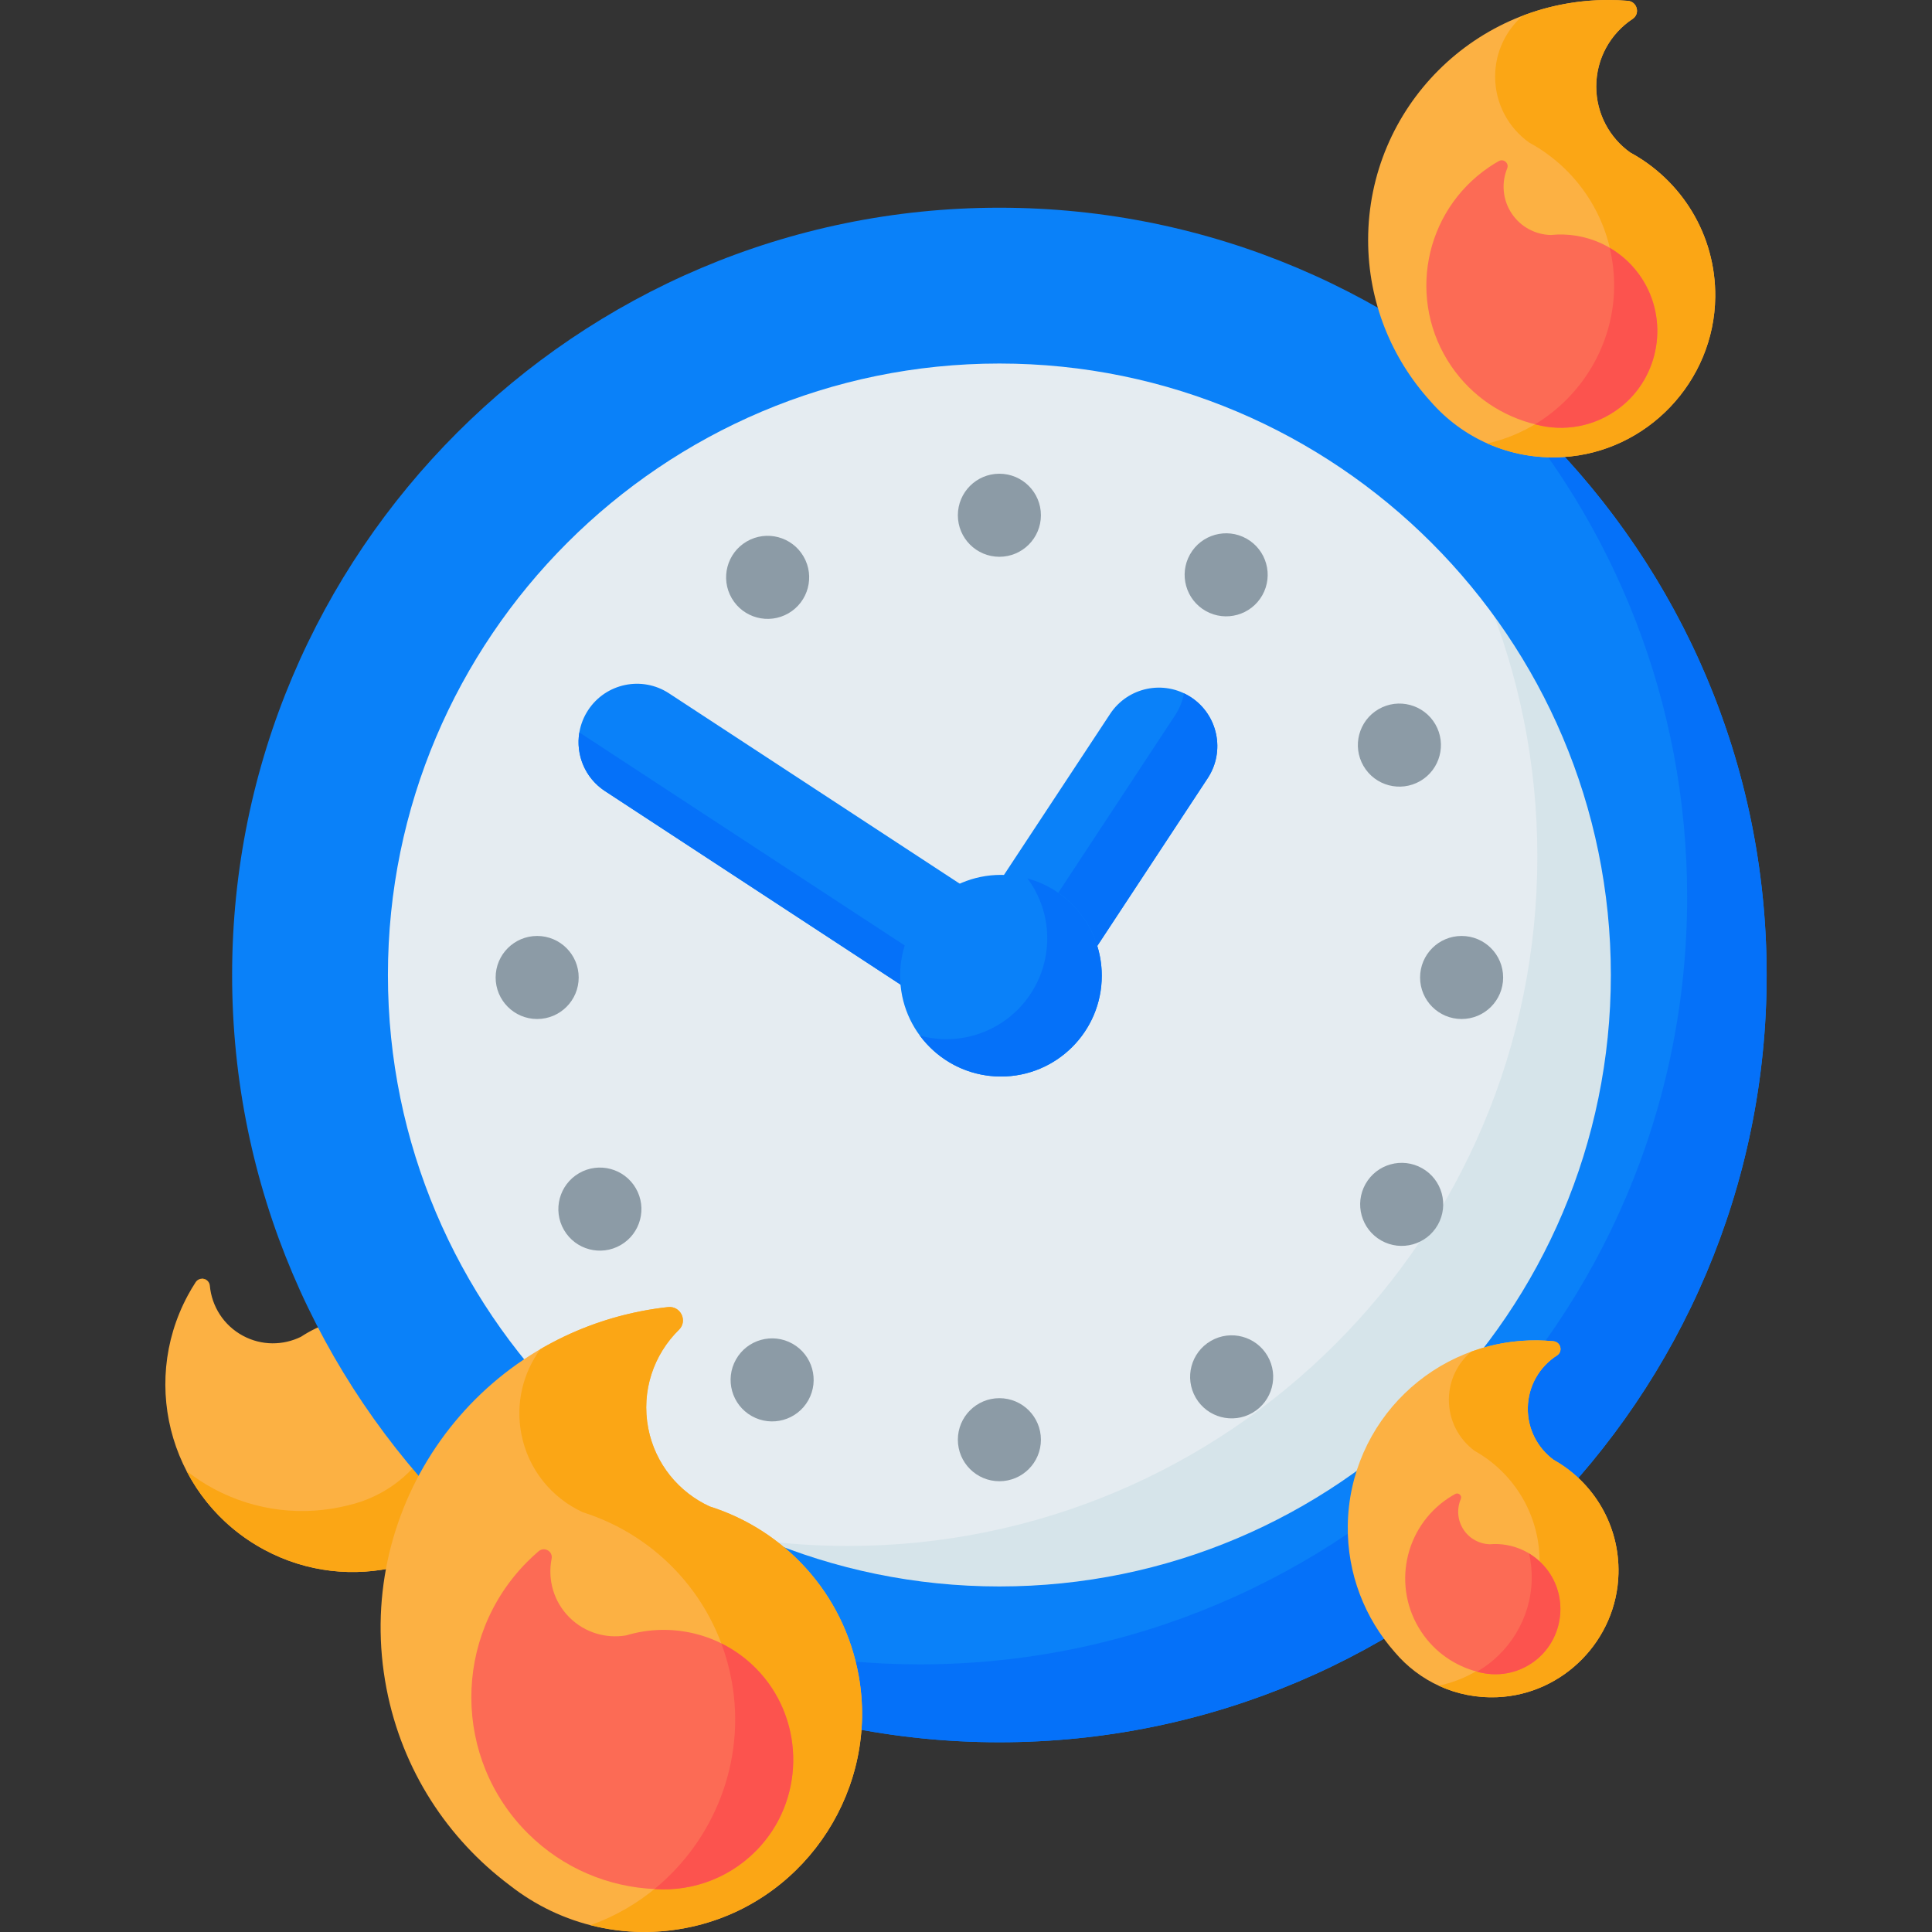 <svg id="Capa_1" enable-background="new 0 0 512 512" height="512" viewBox="0 0 512 512" width="512" xmlns="http://www.w3.org/2000/svg"><rect x="0" y="0" width="512" height="512" fill="#333333" stroke="none"/><path d="m79.742 354.269c-4.7 2.303-10.4 2.39-15.361-.278-5.154-2.772-8.274-7.848-8.772-13.27-.179-1.942-2.715-2.542-3.777-.905-.731 1.128-1.423 2.294-2.071 3.499-13.012 24.193-3.947 54.354 20.246 67.366 11.335 6.096 23.973 7.323 35.55 4.44 9.774-2.194 18.517-8.709 23.142-18.645 7.391-15.874 1.1-35.071-14.227-43.54-11.325-6.257-24.652-5.286-34.73 1.333z" fill="#fcb143"/><path d="m54.835 339.325c-.413-.321-.929-.485-1.451-.442.481.169.964.32 1.451.442z" fill="#fba615"/><path d="m115.977 353.822c3.287 8.315 3.305 17.886-.698 26.485-4.626 9.935-13.369 16.451-23.142 18.645-11.577 2.883-24.215 1.656-35.55-4.44-2.558-1.375-4.935-2.953-7.146-4.684 4.447 8.568 11.424 15.936 20.567 20.853 11.335 6.096 23.973 7.323 35.55 4.44 9.774-2.193 18.517-8.709 23.142-18.644 7.143-15.345 1.502-33.791-12.723-42.655z" fill="#fba615"/><circle cx="264.848" cy="258.382" fill="#e5ecf1" r="182.69"/><path d="m356.126 100.099c31.748 32.866 51.286 77.601 51.286 126.905 0 100.897-81.793 182.69-182.69 182.69-33.249 0-64.421-8.886-91.278-24.407 33.221 34.391 79.811 55.784 131.403 55.784 100.897 0 182.69-81.793 182.69-182.69.001-67.646-36.769-126.703-91.411-158.282z" fill="#d6e4ea"/><path d="m264.848 461.717c-112.119 0-203.335-91.216-203.335-203.335s91.216-203.335 203.335-203.335 203.335 91.216 203.335 203.335-91.216 203.335-203.335 203.335zm0-365.379c-89.352 0-162.045 72.693-162.045 162.045s72.693 162.045 162.045 162.045 162.045-72.693 162.045-162.045-72.694-162.045-162.045-162.045z" fill="#0a81f9"/><path d="m396.151 103.261c31.693 35.869 50.959 82.961 50.959 134.476 0 112.119-91.216 203.335-203.335 203.335-50.009 0-95.85-18.158-131.303-48.213 37.285 42.198 91.771 68.858 152.375 68.858 112.119 0 203.335-91.216 203.335-203.335.001-62.11-28.001-117.794-72.031-155.121z" fill="#0571f9"/><path d="m269.091 275.445c-4.02.839-8.208.046-11.644-2.204l-97.125-63.596c-7.154-4.685-9.156-14.281-4.472-21.436s14.282-9.157 21.436-4.472l84.171 55.114 32.709-49.617c4.684-7.155 14.282-9.157 21.436-4.472 7.154 4.684 9.156 14.281 4.472 21.436l-41.191 62.571c-2.25 3.436-5.771 5.837-9.792 6.676z" fill="#0a81f9"/><path d="m315.602 184.762c-.596-.39-1.214-.717-1.84-1.016-.358 1.984-1.112 3.93-2.286 5.723l-41.191 62.571c-2.249 3.436-5.771 5.837-9.792 6.676-4.02.839-8.209.046-11.644-2.204l-95.308-62.407c-.993 5.881 1.471 12.062 6.78 15.539l97.125 63.596c3.436 2.249 7.624 3.042 11.644 2.204 4.02-.839 7.542-3.24 9.792-6.676l41.191-62.571c4.685-7.153 2.683-16.751-4.471-21.435z" fill="#0571f9"/><circle cx="265.262" cy="258.571" fill="#0a81f9" r="26.718"/><path d="m272.298 232.796c3.286 4.439 5.231 9.931 5.231 15.878 0 14.756-11.962 26.718-26.718 26.718-2.436 0-4.793-.332-7.035-.943 4.867 6.575 12.678 10.84 21.487 10.84 14.756 0 26.718-11.962 26.718-26.718 0-12.32-8.342-22.687-19.683-25.775z" fill="#0571f9"/><path d="m188.085 399.228c-8.166-3.757-14.467-11.252-16.299-20.751-1.903-9.87 1.47-19.531 8.147-26.077 2.392-2.346.438-6.373-2.893-6.01-2.295.25-4.598.595-6.905 1.04-46.327 8.931-76.642 53.727-67.71 100.053 4.185 21.705 16.265 39.861 32.666 52.144 13.526 10.631 31.688 15.199 49.933 10.576 29.153-7.386 47.882-36.594 42.524-66.186-3.96-21.867-19.714-38.555-39.463-44.789z" fill="#fcb143"/><g fill="#8c9ba6"><circle cx="387.342" cy="259.043" r="11.005"/><circle cx="142.354" cy="259.043" r="11.005"/><circle cx="264.848" cy="381.537" r="11.005"/><circle cx="264.848" cy="136.548" r="11.005"/><ellipse cx="371.547" cy="319.21" rx="11.005" ry="11.005" transform="matrix(.491 -.871 .871 .491 -89.001 486.057)"/><ellipse cx="204.68" cy="365.742" rx="11.005" ry="11.005" transform="matrix(.491 -.871 .871 .491 -214.437 364.383)"/><ellipse cx="325.015" cy="152.343" rx="11.005" ry="11.005" transform="matrix(.491 -.871 .871 .491 32.673 360.621)"/><ellipse cx="326.301" cy="365.007" rx="11.005" ry="11.005" transform="matrix(.865 -.502 .502 .865 -139.083 212.953)"/><ellipse cx="203.395" cy="153.078" rx="11.005" ry="11.005" transform="matrix(.865 -.502 .502 .865 -49.349 122.696)"/><ellipse cx="158.884" cy="320.495" rx="11.005" ry="11.005" transform="matrix(.865 -.502 .502 .865 -139.345 122.958)"/><ellipse cx="370.812" cy="197.59" rx="11.005" ry="11.005" transform="matrix(.865 -.502 .502 .865 -49.087 212.692)"/></g><path d="m432.014 40.411c-5.442-3.899-8.994-10.268-8.994-17.473 0-7.486 3.829-14.075 9.634-17.921 2.08-1.378 1.219-4.599-1.268-4.803-1.713-.142-3.446-.214-5.196-.214-35.138 0-63.623 28.485-63.623 63.623 0 16.463 6.275 31.443 16.537 42.738 8.393 9.681 21.03 15.583 35.025 14.774 22.361-1.291 40.175-20.01 40.429-42.406.187-16.55-8.981-30.975-22.544-38.318z" fill="#fcb143"/><path d="m432.014 40.411c-5.442-3.899-8.994-10.268-8.994-17.473 0-7.486 3.829-14.075 9.634-17.921 2.08-1.378 1.219-4.599-1.268-4.803-1.713-.142-3.446-.214-5.196-.214-7.992 0-15.633 1.487-22.68 4.178-4.464 3.936-7.286 9.691-7.286 16.112 0 7.205 3.552 13.575 8.994 17.473 13.563 7.343 22.731 21.768 22.544 38.318-.227 20.059-14.545 37.157-33.595 41.438 6.047 2.689 12.826 4.029 19.962 3.617 22.361-1.291 40.175-20.01 40.429-42.406.187-16.551-8.981-30.976-22.544-38.319z" fill="#fba615"/><path d="m410.989 62.276c-3.988-.092-7.876-2.035-10.295-5.583-2.514-3.686-2.841-8.216-1.274-12.059.561-1.377-.944-2.673-2.237-1.939-.891.506-1.768 1.052-2.63 1.64-17.3 11.799-21.759 35.388-9.961 52.688 5.528 8.105 13.648 13.374 22.493 15.489 7.383 1.948 15.586.61 22.205-4.487 10.575-8.144 13.061-23.342 5.665-34.454-5.465-8.21-14.823-12.234-23.966-11.295z" fill="#fc6b55"/><path d="m434.954 73.572c-2.23-3.351-5.115-5.992-8.363-7.895.788 3.337 1.211 6.816 1.171 10.404-.173 15.298-8.543 28.875-20.954 36.359.092.023.184.05.276.073 7.383 1.948 15.587.61 22.205-4.487 10.575-8.144 13.061-23.342 5.665-34.454z" fill="#fc534e"/><path d="m411.719 386.872c-4.211-3.108-6.916-8.127-6.836-13.759.083-5.852 3.15-10.96 7.731-13.902 1.641-1.054 1.004-3.581-.938-3.769-1.338-.129-2.692-.205-4.06-.225-27.468-.392-50.052 21.557-50.444 49.025-.184 12.869 4.554 24.65 12.45 33.593 6.453 7.661 16.266 12.416 27.215 11.94 17.494-.76 31.628-15.194 32.076-32.699.332-12.934-6.674-24.313-17.194-30.204z" fill="#fcb143"/><path d="m411.719 386.872c-4.211-3.108-6.916-8.127-6.836-13.759.083-5.852 3.15-10.96 7.731-13.902 1.641-1.054 1.004-3.581-.938-3.769-1.338-.129-2.692-.205-4.06-.225-6.247-.089-12.237.988-17.776 3.013-3.534 3.027-5.804 7.495-5.875 12.513-.08 5.632 2.625 10.651 6.836 13.759 10.521 5.891 17.527 17.27 17.195 30.205-.401 15.678-11.784 28.884-26.724 32.018 4.697 2.169 9.981 3.293 15.564 3.05 17.494-.76 31.628-15.194 32.076-32.699.333-12.934-6.673-24.313-17.193-30.204z" fill="#fba615"/><path d="m394.751 409.25c-2.686-.1-5.287-1.447-6.883-3.86-1.658-2.507-1.835-5.563-.743-8.137.391-.922-.611-1.81-1.489-1.328-.605.332-1.202.692-1.788 1.08-11.769 7.783-15 23.633-7.217 35.402 3.647 5.514 9.066 9.142 15.005 10.652 4.955 1.384 10.495.561 15.004-2.81 7.203-5.385 9.024-15.601 4.148-23.159-3.601-5.584-9.867-8.385-16.037-7.84z" fill="#fc6b55"/><path d="m410.79 417.09c-1.47-2.279-3.389-4.086-5.559-5.399.499 2.256.751 4.604.689 7.021-.264 10.305-6.033 19.372-14.467 24.295.062.016.123.036.185.052 4.955 1.384 10.495.561 15.004-2.809 7.203-5.386 9.024-15.602 4.148-23.16z" fill="#fc534e"/><path d="m227.547 444.017c-3.959-21.867-19.714-38.555-39.462-44.789-8.166-3.757-14.467-11.252-16.299-20.752-1.903-9.87 1.47-19.531 8.147-26.077 2.392-2.345.438-6.373-2.893-6.01-2.295.25-4.598.595-6.905 1.04-9.76 1.882-18.806 5.361-26.928 10.105-4.564 6.243-6.628 14.286-5.049 22.479 1.831 9.5 8.133 16.995 16.299 20.751 19.749 6.234 35.503 22.922 39.462 44.789 5.038 27.826-11.224 55.307-37.42 64.63 9.021 2.313 18.757 2.494 28.524.019 29.153-7.385 47.882-36.593 42.524-66.185z" fill="#fba615"/><path d="m165.922 433.4c-5.282.892-10.901-.682-14.993-4.744-4.251-4.22-5.834-10.109-4.745-15.574.39-1.958-1.924-3.285-3.443-1.988-1.046.893-2.064 1.837-3.051 2.83-19.81 19.953-19.693 52.187.26 71.997 9.348 9.281 21.393 14.164 33.592 14.704 10.229.692 20.705-3.157 28.136-11.56 11.873-13.425 11.287-34.095-1.288-46.865-9.291-9.436-22.651-12.362-34.468-8.8z" fill="#fc6b55"/><path d="m200.391 442.2c-2.765-2.808-5.896-5.026-9.233-6.681 1.198 3.2 2.131 6.551 2.762 10.035 3.833 21.169-4.664 42.136-20.482 55.064.035.002.07.005.105.007 10.229.692 20.705-3.157 28.136-11.56 11.873-13.425 11.286-34.094-1.288-46.865z" fill="#fc534e"/></svg>